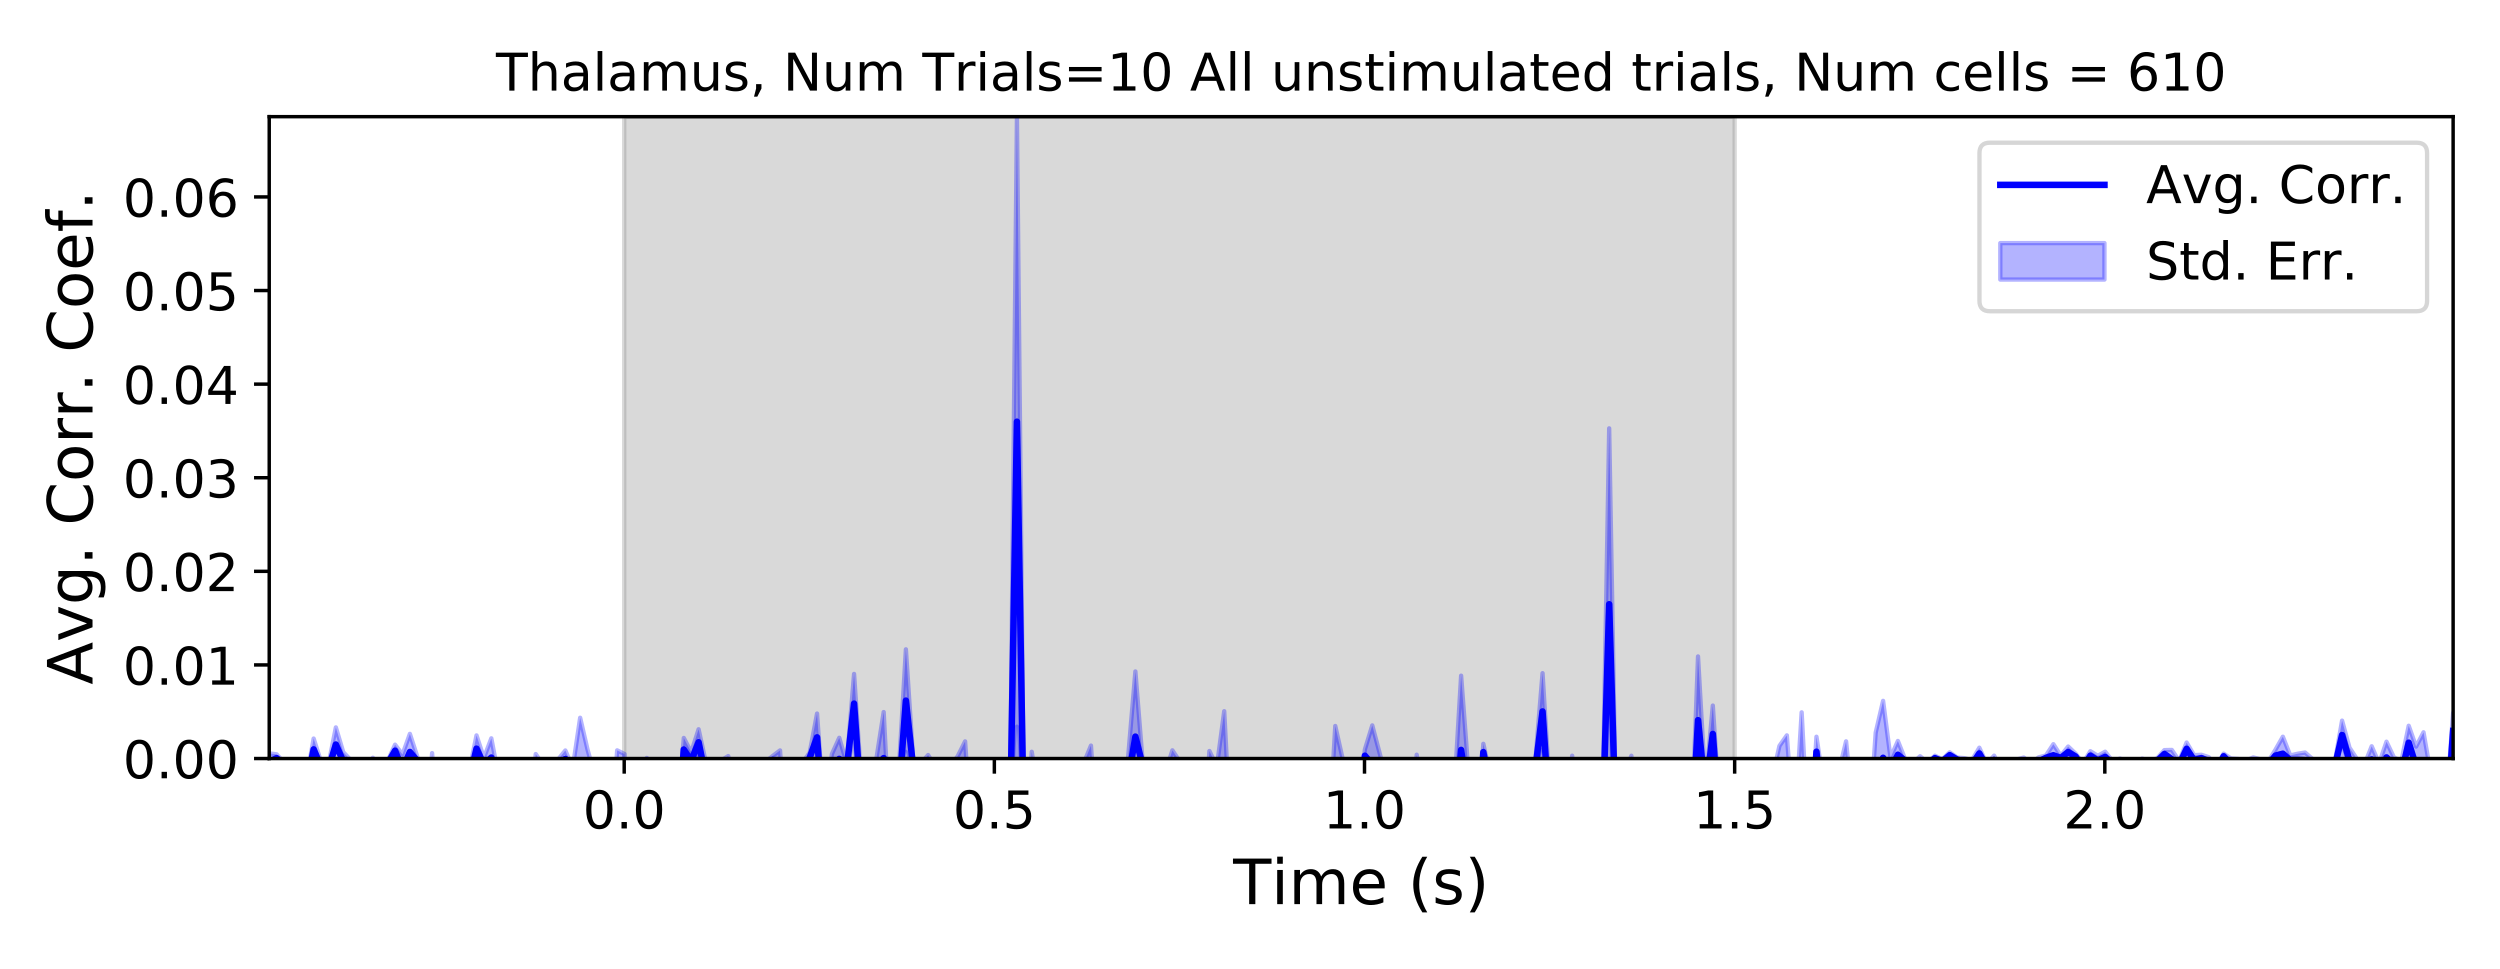 <?xml version="1.0" encoding="utf-8" standalone="no"?>
<!DOCTYPE svg PUBLIC "-//W3C//DTD SVG 1.1//EN"
  "http://www.w3.org/Graphics/SVG/1.1/DTD/svg11.dtd">
<!-- Created with matplotlib (https://matplotlib.org/) -->
<svg height="223.2pt" version="1.1" viewBox="0 0 576 223.2" width="576pt" xmlns="http://www.w3.org/2000/svg" xmlns:xlink="http://www.w3.org/1999/xlink">
 <defs>
  <style type="text/css">
*{stroke-linecap:butt;stroke-linejoin:round;}
  </style>
 </defs>
 <g id="figure_1">
  <g id="patch_1">
   <path d="M 0 223.2 
L 576 223.2 
L 576 0 
L 0 0 
z
" style="fill:#ffffff;"/>
  </g>
  <g id="axes_1">
   <g id="patch_2">
    <path d="M 62.03 174.76 
L 565.2 174.76 
L 565.2 26.88 
L 62.03 26.88 
z
" style="fill:#ffffff;"/>
   </g>
   <g id="PolyCollection_1">
    <defs>
     <path d="M 143.816 -2.942 
L 143.816 -196.32 
L 399.666 -196.32 
L 399.666 -2.942 
L 399.666 -2.942 
L 143.816 -2.942 
z
" id="mb1bc713c68" style="stroke:#808080;stroke-opacity:0.3;"/>
    </defs>
    <g clip-path="url(#pdcfa6957be)">
     <use style="fill:#808080;fill-opacity:0.3;stroke:#808080;stroke-opacity:0.3;" x="0" xlink:href="#mb1bc713c68" y="223.2"/>
    </g>
   </g>
   <g id="PolyCollection_2">
    <path clip-path="url(#pdcfa6957be)" d="M 62.03 173.59 
L 62.03 177.443 
L 63.736 175.56 
L 65.441 176.672 
L 67.147 177.434 
L 68.853 178.416 
L 70.558 182.654 
L 72.264 175.147 
L 73.97 177.835 
L 75.675 178.11 
L 77.381 175.485 
L 79.087 177.538 
L 80.792 178.19 
L 82.498 185.32 
L 84.204 195.695 
L 85.909 176.854 
L 87.615 182.015 
L 89.321 176.466 
L 91.026 174.344 
L 92.732 180.708 
L 94.438 177.431 
L 96.143 176.275 
L 97.849 196.542 
L 99.555 179.335 
L 101.26 196.542 
L 102.966 189.809 
L 104.672 184.284 
L 106.377 188.595 
L 108.083 181.529 
L 109.789 175.535 
L 111.494 177.783 
L 113.2 178.979 
L 114.905 185.995 
L 116.611 194.201 
L 118.317 196.542 
L 120.022 195.071 
L 121.728 201.635 
L 123.434 178.581 
L 125.139 182.226 
L 126.845 187.314 
L 128.551 178.396 
L 130.256 176.812 
L 131.962 189.013 
L 133.668 185.033 
L 135.373 185.207 
L 137.079 183.396 
L 138.785 183.671 
L 140.49 196.542 
L 142.196 183.557 
L 143.902 195.998 
L 143.902 173.74 
L 143.902 173.74 
L 142.196 172.881 
L 140.49 196.542 
L 138.785 177.962 
L 137.079 178.909 
L 135.373 172.722 
L 133.668 165.371 
L 131.962 176.854 
L 130.256 172.913 
L 128.551 175.024 
L 126.845 176.663 
L 125.139 176.264 
L 123.434 173.734 
L 121.728 190.06 
L 120.022 176.055 
L 118.317 196.542 
L 116.611 176.406 
L 114.905 179.01 
L 113.2 170.113 
L 111.494 174.625 
L 109.789 169.439 
L 108.083 177.786 
L 106.377 180.488 
L 104.672 180.324 
L 102.966 177.002 
L 101.26 196.542 
L 99.555 173.523 
L 97.849 196.542 
L 96.143 174.305 
L 94.438 169.085 
L 92.732 173.838 
L 91.026 171.576 
L 89.321 175.304 
L 87.615 178.813 
L 85.909 174.588 
L 84.204 180.461 
L 82.498 178.114 
L 80.792 175.093 
L 79.087 173.301 
L 77.381 167.594 
L 75.675 176.16 
L 73.97 175.51 
L 72.264 170.164 
L 70.558 179.685 
L 68.853 175.31 
L 67.147 175.725 
L 65.441 175.689 
L 63.736 173.793 
L 62.03 173.59 
z
" style="fill:#0000ff;fill-opacity:0.3;stroke:#0000ff;stroke-opacity:0.3;"/>
    <path clip-path="url(#pdcfa6957be)" d="M 147.313 195.196 
L 147.313 202.641 
L 149.019 178.585 
L 150.724 181.888 
L 152.43 190.909 
L 154.136 197.711 
L 155.841 197.699 
L 157.547 175.341 
L 159.253 177.279 
L 160.958 174.005 
L 162.664 183.056 
L 164.37 196.542 
L 166.075 178.742 
L 167.781 180.049 
L 169.487 187.026 
L 171.192 191.978 
L 172.898 196.974 
L 174.604 196.542 
L 176.309 184.045 
L 178.015 175.994 
L 179.721 177.929 
L 181.426 205.466 
L 183.132 183.863 
L 184.838 179.324 
L 186.543 175.745 
L 188.249 175.36 
L 189.955 196.175 
L 191.66 183.964 
L 193.366 179.715 
L 195.072 178.29 
L 196.777 168.95 
L 198.483 192.163 
L 200.189 196.542 
L 201.894 178.162 
L 203.6 185.279 
L 205.306 196.542 
L 207.011 189.672 
L 208.717 173.232 
L 210.423 178.769 
L 212.128 184.094 
L 213.834 176.827 
L 215.539 182.889 
L 217.245 181.542 
L 218.951 179.375 
L 220.656 176.819 
L 222.362 189.162 
L 224.068 196.542 
L 225.773 180.088 
L 227.479 188.906 
L 229.185 206.911 
L 230.89 196.542 
L 232.596 198.675 
L 234.302 167.433 
L 236.007 198.154 
L 237.713 196.075 
L 239.419 192.586 
L 241.124 196.542 
L 242.83 196.542 
L 244.536 196.542 
L 246.241 194.377 
L 247.947 189.155 
L 249.653 178.854 
L 251.358 183.579 
L 253.064 196.542 
L 254.77 193.206 
L 256.475 178.395 
L 258.181 196.542 
L 259.887 185.031 
L 261.592 184.724 
L 263.298 176.983 
L 265.004 178.795 
L 266.709 204.996 
L 268.415 197.046 
L 270.121 178.714 
L 271.826 177.737 
L 273.532 186.081 
L 275.238 196.706 
L 276.943 196.542 
L 278.649 178.649 
L 280.355 192.063 
L 282.06 190.137 
L 283.766 196.542 
L 285.472 186.748 
L 287.177 196.542 
L 288.883 191.747 
L 290.589 188.733 
L 292.294 185.14 
L 294 196.542 
L 295.706 196.542 
L 297.411 178.082 
L 299.117 196.337 
L 300.823 201.347 
L 302.528 196.542 
L 304.234 196.542 
L 305.94 196.542 
L 307.645 194.44 
L 309.351 177.254 
L 311.057 191.426 
L 312.762 196.637 
L 314.468 175.555 
L 316.173 185.273 
L 317.879 186.822 
L 319.585 185.211 
L 321.29 185.077 
L 322.996 192.066 
L 324.702 196.542 
L 326.407 185.193 
L 328.113 195.928 
L 329.819 191.054 
L 331.524 197.259 
L 333.23 198.605 
L 334.936 196.138 
L 336.641 189.887 
L 338.347 190.406 
L 340.053 196.542 
L 341.758 175.196 
L 343.464 184.847 
L 345.17 187.779 
L 346.875 220.258 
L 348.581 178.988 
L 350.287 196.542 
L 351.992 184.907 
L 353.698 179.234 
L 355.404 172.726 
L 357.109 195.562 
L 358.815 196.542 
L 360.521 196.542 
L 362.226 180.303 
L 363.932 196.542 
L 365.638 197.628 
L 367.343 196.542 
L 369.049 196.542 
L 370.755 179.753 
L 372.46 196.542 
L 374.166 187.868 
L 375.872 181.042 
L 377.577 196.542 
L 379.283 196.542 
L 380.989 197.207 
L 382.694 196.542 
L 384.4 198.61 
L 386.106 196.542 
L 386.106 196.542 
L 386.106 196.542 
L 384.4 196.636 
L 382.694 196.542 
L 380.989 185.145 
L 379.283 196.542 
L 377.577 196.542 
L 375.872 174.125 
L 374.166 178.591 
L 372.46 196.542 
L 370.755 98.689 
L 369.049 196.542 
L 367.343 196.542 
L 365.638 190.434 
L 363.932 196.542 
L 362.226 174.113 
L 360.521 196.542 
L 358.815 196.542 
L 357.109 182.888 
L 355.404 155.101 
L 353.698 175.775 
L 351.992 179.25 
L 350.287 196.542 
L 348.581 176.08 
L 346.875 193.833 
L 345.17 176.806 
L 343.464 179.136 
L 341.758 171.375 
L 340.053 196.542 
L 338.347 178.078 
L 336.641 155.674 
L 334.936 184.428 
L 333.23 196.636 
L 331.524 192.036 
L 329.819 184.059 
L 328.113 185.529 
L 326.407 173.886 
L 324.702 196.542 
L 322.996 180.879 
L 321.29 178.55 
L 319.585 179.993 
L 317.879 173.564 
L 316.173 167.13 
L 314.468 172.678 
L 312.762 188.25 
L 311.057 176.22 
L 309.351 174.855 
L 307.645 167.268 
L 305.94 196.542 
L 304.234 196.542 
L 302.528 196.542 
L 300.823 197.366 
L 299.117 189.583 
L 297.411 176.034 
L 295.706 196.542 
L 294 196.542 
L 292.294 180.349 
L 290.589 175.475 
L 288.883 175.568 
L 287.177 196.542 
L 285.472 180.523 
L 283.766 196.542 
L 282.06 163.861 
L 280.355 176.631 
L 278.649 173.033 
L 276.943 196.542 
L 275.238 189.168 
L 273.532 177.149 
L 271.826 175.466 
L 270.121 172.876 
L 268.415 178.24 
L 266.709 183.005 
L 265.004 176.257 
L 263.298 175.88 
L 261.592 154.704 
L 259.887 174.834 
L 258.181 196.542 
L 256.475 175.838 
L 254.77 178.699 
L 253.064 196.542 
L 251.358 171.782 
L 249.653 175.917 
L 247.947 175.794 
L 246.241 188.344 
L 244.536 196.542 
L 242.83 196.542 
L 241.124 196.542 
L 239.419 184.244 
L 237.713 173.207 
L 236.007 198.154 
L 234.302 26.88 
L 232.596 196.661 
L 230.89 196.542 
L 229.185 197.286 
L 227.479 175.237 
L 225.773 177.726 
L 224.068 196.542 
L 222.362 170.815 
L 220.656 174.233 
L 218.951 176.431 
L 217.245 175.037 
L 215.539 176.732 
L 213.834 173.956 
L 212.128 175.947 
L 210.423 175.358 
L 208.717 149.607 
L 207.011 178.893 
L 205.306 196.542 
L 203.6 164.059 
L 201.894 174.956 
L 200.189 196.542 
L 198.483 180.624 
L 196.777 155.272 
L 195.072 175.913 
L 193.366 169.987 
L 191.66 173.754 
L 189.955 188.482 
L 188.249 164.404 
L 186.543 173.43 
L 184.838 175.765 
L 183.132 176.338 
L 181.426 197.733 
L 179.721 172.897 
L 178.015 174.192 
L 176.309 175.55 
L 174.604 196.542 
L 172.898 181.269 
L 171.192 183.661 
L 169.487 180.622 
L 167.781 174.198 
L 166.075 175.27 
L 164.37 196.542 
L 162.664 175.805 
L 160.958 168.024 
L 159.253 173.309 
L 157.547 170.027 
L 155.841 190.061 
L 154.136 187.282 
L 152.43 179.258 
L 150.724 176.186 
L 149.019 174.632 
L 147.313 195.196 
z
" style="fill:#0000ff;fill-opacity:0.3;stroke:#0000ff;stroke-opacity:0.3;"/>
    <path clip-path="url(#pdcfa6957be)" d="M 389.517 196.828 
L 389.517 198.305 
L 391.223 180.6 
L 392.928 184.366 
L 394.634 175.651 
L 396.34 195.992 
L 398.045 196.542 
L 399.751 181.211 
L 401.457 196.542 
L 403.162 187.427 
L 404.868 196.542 
L 406.574 191.228 
L 408.279 186.39 
L 409.985 181.85 
L 411.691 196.464 
L 413.396 198.196 
L 415.102 195.049 
L 416.807 196.542 
L 418.513 176.641 
L 420.219 197.073 
L 421.924 196.542 
L 423.63 189.184 
L 425.336 192.289 
L 427.041 194.767 
L 428.747 196.542 
L 430.453 196.432 
L 432.158 195.616 
L 433.864 187.716 
L 435.57 179.718 
L 437.275 177.067 
L 438.981 175.63 
L 440.687 176.72 
L 442.392 176.339 
L 444.098 176.729 
L 445.804 175.23 
L 447.509 175.887 
L 449.215 174.636 
L 450.921 175.456 
L 452.626 176.279 
L 454.332 177.156 
L 456.038 174.913 
L 457.743 177.14 
L 459.449 176.109 
L 461.155 179.273 
L 462.86 176.354 
L 464.566 176.358 
L 466.272 176.134 
L 467.977 177.632 
L 469.683 176.478 
L 471.389 175.145 
L 473.094 176.559 
L 474.8 175.155 
L 476.506 174.536 
L 478.211 174.974 
L 479.917 177.983 
L 481.623 175.137 
L 483.328 176.299 
L 485.034 175.601 
L 486.74 176.539 
L 488.445 176.864 
L 490.151 176.053 
L 491.857 180.931 
L 493.562 176.457 
L 495.268 178.728 
L 496.974 175.873 
L 498.679 174.603 
L 500.385 177.056 
L 502.091 176.993 
L 503.796 173.987 
L 505.502 176.255 
L 507.208 175.433 
L 508.913 176.365 
L 510.619 178.276 
L 512.325 174.85 
L 514.03 177.487 
L 515.736 176.809 
L 517.441 176.707 
L 519.147 178.346 
L 520.853 177.033 
L 522.558 176.778 
L 524.264 175.451 
L 525.97 177.568 
L 527.675 176.245 
L 529.381 176.47 
L 531.087 176.927 
L 532.792 176.286 
L 534.498 180.094 
L 536.204 180.809 
L 537.909 177.785 
L 539.615 172.661 
L 541.321 178.291 
L 543.026 180.853 
L 544.732 177.901 
L 546.438 178.044 
L 548.143 184.861 
L 549.849 178.124 
L 551.555 177.735 
L 553.26 181.229 
L 554.966 175.004 
L 556.672 181.018 
L 558.377 185.655 
L 560.083 188.892 
L 560.083 178.405 
L 560.083 178.405 
L 558.377 168.725 
L 556.672 172.009 
L 554.966 167.216 
L 553.26 175.397 
L 551.555 174.497 
L 549.849 170.891 
L 548.143 175.887 
L 546.438 171.939 
L 544.732 176.257 
L 543.026 174.862 
L 541.321 172.254 
L 539.615 166.034 
L 537.909 175.738 
L 536.204 176.909 
L 534.498 175.988 
L 532.792 174.854 
L 531.087 173.384 
L 529.381 173.66 
L 527.675 174.059 
L 525.97 169.74 
L 524.264 172.742 
L 522.558 175.529 
L 520.853 174.961 
L 519.147 174.506 
L 517.441 175.262 
L 515.736 174.88 
L 514.03 174.762 
L 512.325 173.644 
L 510.619 176.695 
L 508.913 174.455 
L 507.208 173.903 
L 505.502 173.981 
L 503.796 171.076 
L 502.091 175.319 
L 500.385 172.782 
L 498.679 172.826 
L 496.974 174.745 
L 495.268 175.316 
L 493.562 174.782 
L 491.857 176.875 
L 490.151 175.402 
L 488.445 174.774 
L 486.74 175.373 
L 485.034 173.195 
L 483.328 174.129 
L 481.623 173.078 
L 479.917 175.782 
L 478.211 173.626 
L 476.506 172.005 
L 474.8 174.113 
L 473.094 171.463 
L 471.389 174.057 
L 469.683 174.497 
L 467.977 175.928 
L 466.272 174.534 
L 464.566 175.028 
L 462.86 175.209 
L 461.155 177.431 
L 459.449 174.101 
L 457.743 175.99 
L 456.038 172.273 
L 454.332 175.159 
L 452.626 174.685 
L 450.921 174.542 
L 449.215 173.333 
L 447.509 174.925 
L 445.804 174.117 
L 444.098 175.703 
L 442.392 174.242 
L 440.687 175.804 
L 438.981 175.014 
L 437.275 170.719 
L 435.57 174.574 
L 433.864 161.476 
L 432.158 168.807 
L 430.453 193.688 
L 428.747 196.542 
L 427.041 187.636 
L 425.336 170.806 
L 423.63 177.875 
L 421.924 196.542 
L 420.219 181.05 
L 418.513 169.747 
L 416.807 196.542 
L 415.102 164.125 
L 413.396 192.123 
L 411.691 169.43 
L 409.985 171.85 
L 408.279 179.351 
L 406.574 184.398 
L 404.868 196.542 
L 403.162 179.471 
L 401.457 196.542 
L 399.751 176.243 
L 398.045 196.542 
L 396.34 188.462 
L 394.634 162.565 
L 392.928 181.17 
L 391.223 151.245 
L 389.517 196.828 
z
" style="fill:#0000ff;fill-opacity:0.3;stroke:#0000ff;stroke-opacity:0.3;"/>
    <path clip-path="url(#pdcfa6957be)" d="M 563.494 187.181 
L 563.494 197.583 
L 565.2 172.581 
L 565.2 164.262 
L 565.2 164.262 
L 563.494 187.181 
z
" style="fill:#0000ff;fill-opacity:0.3;stroke:#0000ff;stroke-opacity:0.3;"/>
   </g>
   <g id="matplotlib.axis_1">
    <g id="xtick_1">
     <g id="line2d_1">
      <defs>
       <path d="M 0 0 
L 0 3.5 
" id="me7e002a9dc" style="stroke:#000000;stroke-width:0.8;"/>
      </defs>
      <g>
       <use style="stroke:#000000;stroke-width:0.8;" x="143.816" xlink:href="#me7e002a9dc" y="174.76"/>
      </g>
     </g>
     <g id="text_1">
      <!-- 0.0 -->
      <defs>
       <path d="M 31.781 66.406 
Q 24.172 66.406 20.328 58.906 
Q 16.5 51.422 16.5 36.375 
Q 16.5 21.391 20.328 13.891 
Q 24.172 6.391 31.781 6.391 
Q 39.453 6.391 43.281 13.891 
Q 47.125 21.391 47.125 36.375 
Q 47.125 51.422 43.281 58.906 
Q 39.453 66.406 31.781 66.406 
z
M 31.781 74.219 
Q 44.047 74.219 50.516 64.516 
Q 56.984 54.828 56.984 36.375 
Q 56.984 17.969 50.516 8.266 
Q 44.047 -1.422 31.781 -1.422 
Q 19.531 -1.422 13.062 8.266 
Q 6.594 17.969 6.594 36.375 
Q 6.594 54.828 13.062 64.516 
Q 19.531 74.219 31.781 74.219 
z
" id="DejaVuSans-48"/>
       <path d="M 10.688 12.406 
L 21 12.406 
L 21 0 
L 10.688 0 
z
" id="DejaVuSans-46"/>
      </defs>
      <g transform="translate(134.275 190.878)scale(0.12 -0.12)">
       <use xlink:href="#DejaVuSans-48"/>
       <use x="63.623" xlink:href="#DejaVuSans-46"/>
       <use x="95.41" xlink:href="#DejaVuSans-48"/>
      </g>
     </g>
    </g>
    <g id="xtick_2">
     <g id="line2d_2">
      <g>
       <use style="stroke:#000000;stroke-width:0.8;" x="229.099" xlink:href="#me7e002a9dc" y="174.76"/>
      </g>
     </g>
     <g id="text_2">
      <!-- 0.5 -->
      <defs>
       <path d="M 10.797 72.906 
L 49.516 72.906 
L 49.516 64.594 
L 19.828 64.594 
L 19.828 46.734 
Q 21.969 47.469 24.109 47.828 
Q 26.266 48.188 28.422 48.188 
Q 40.625 48.188 47.75 41.5 
Q 54.891 34.812 54.891 23.391 
Q 54.891 11.625 47.562 5.094 
Q 40.234 -1.422 26.906 -1.422 
Q 22.312 -1.422 17.547 -0.641 
Q 12.797 0.141 7.719 1.703 
L 7.719 11.625 
Q 12.109 9.234 16.797 8.062 
Q 21.484 6.891 26.703 6.891 
Q 35.156 6.891 40.078 11.328 
Q 45.016 15.766 45.016 23.391 
Q 45.016 31 40.078 35.438 
Q 35.156 39.891 26.703 39.891 
Q 22.75 39.891 18.812 39.016 
Q 14.891 38.141 10.797 36.281 
z
" id="DejaVuSans-53"/>
      </defs>
      <g transform="translate(219.558 190.878)scale(0.12 -0.12)">
       <use xlink:href="#DejaVuSans-48"/>
       <use x="63.623" xlink:href="#DejaVuSans-46"/>
       <use x="95.41" xlink:href="#DejaVuSans-53"/>
      </g>
     </g>
    </g>
    <g id="xtick_3">
     <g id="line2d_3">
      <g>
       <use style="stroke:#000000;stroke-width:0.8;" x="314.383" xlink:href="#me7e002a9dc" y="174.76"/>
      </g>
     </g>
     <g id="text_3">
      <!-- 1.0 -->
      <defs>
       <path d="M 12.406 8.297 
L 28.516 8.297 
L 28.516 63.922 
L 10.984 60.406 
L 10.984 69.391 
L 28.422 72.906 
L 38.281 72.906 
L 38.281 8.297 
L 54.391 8.297 
L 54.391 0 
L 12.406 0 
z
" id="DejaVuSans-49"/>
      </defs>
      <g transform="translate(304.841 190.878)scale(0.12 -0.12)">
       <use xlink:href="#DejaVuSans-49"/>
       <use x="63.623" xlink:href="#DejaVuSans-46"/>
       <use x="95.41" xlink:href="#DejaVuSans-48"/>
      </g>
     </g>
    </g>
    <g id="xtick_4">
     <g id="line2d_4">
      <g>
       <use style="stroke:#000000;stroke-width:0.8;" x="399.666" xlink:href="#me7e002a9dc" y="174.76"/>
      </g>
     </g>
     <g id="text_4">
      <!-- 1.5 -->
      <g transform="translate(390.124 190.878)scale(0.12 -0.12)">
       <use xlink:href="#DejaVuSans-49"/>
       <use x="63.623" xlink:href="#DejaVuSans-46"/>
       <use x="95.41" xlink:href="#DejaVuSans-53"/>
      </g>
     </g>
    </g>
    <g id="xtick_5">
     <g id="line2d_5">
      <g>
       <use style="stroke:#000000;stroke-width:0.8;" x="484.949" xlink:href="#me7e002a9dc" y="174.76"/>
      </g>
     </g>
     <g id="text_5">
      <!-- 2.0 -->
      <defs>
       <path d="M 19.188 8.297 
L 53.609 8.297 
L 53.609 0 
L 7.328 0 
L 7.328 8.297 
Q 12.938 14.109 22.625 23.891 
Q 32.328 33.688 34.812 36.531 
Q 39.547 41.844 41.422 45.531 
Q 43.312 49.219 43.312 52.781 
Q 43.312 58.594 39.234 62.25 
Q 35.156 65.922 28.609 65.922 
Q 23.969 65.922 18.812 64.312 
Q 13.672 62.703 7.812 59.422 
L 7.812 69.391 
Q 13.766 71.781 18.938 73 
Q 24.125 74.219 28.422 74.219 
Q 39.75 74.219 46.484 68.547 
Q 53.219 62.891 53.219 53.422 
Q 53.219 48.922 51.531 44.891 
Q 49.859 40.875 45.406 35.406 
Q 44.188 33.984 37.641 27.219 
Q 31.109 20.453 19.188 8.297 
z
" id="DejaVuSans-50"/>
      </defs>
      <g transform="translate(475.407 190.878)scale(0.12 -0.12)">
       <use xlink:href="#DejaVuSans-50"/>
       <use x="63.623" xlink:href="#DejaVuSans-46"/>
       <use x="95.41" xlink:href="#DejaVuSans-48"/>
      </g>
     </g>
    </g>
    <g id="text_6">
     <!-- Time (s) -->
     <defs>
      <path d="M -0.297 72.906 
L 61.375 72.906 
L 61.375 64.594 
L 35.5 64.594 
L 35.5 0 
L 25.594 0 
L 25.594 64.594 
L -0.297 64.594 
z
" id="DejaVuSans-84"/>
      <path d="M 9.422 54.688 
L 18.406 54.688 
L 18.406 0 
L 9.422 0 
z
M 9.422 75.984 
L 18.406 75.984 
L 18.406 64.594 
L 9.422 64.594 
z
" id="DejaVuSans-105"/>
      <path d="M 52 44.188 
Q 55.375 50.25 60.062 53.125 
Q 64.75 56 71.094 56 
Q 79.641 56 84.281 50.016 
Q 88.922 44.047 88.922 33.016 
L 88.922 0 
L 79.891 0 
L 79.891 32.719 
Q 79.891 40.578 77.094 44.375 
Q 74.312 48.188 68.609 48.188 
Q 61.625 48.188 57.562 43.547 
Q 53.516 38.922 53.516 30.906 
L 53.516 0 
L 44.484 0 
L 44.484 32.719 
Q 44.484 40.625 41.703 44.406 
Q 38.922 48.188 33.109 48.188 
Q 26.219 48.188 22.156 43.531 
Q 18.109 38.875 18.109 30.906 
L 18.109 0 
L 9.078 0 
L 9.078 54.688 
L 18.109 54.688 
L 18.109 46.188 
Q 21.188 51.219 25.484 53.609 
Q 29.781 56 35.688 56 
Q 41.656 56 45.828 52.969 
Q 50 49.953 52 44.188 
z
" id="DejaVuSans-109"/>
      <path d="M 56.203 29.594 
L 56.203 25.203 
L 14.891 25.203 
Q 15.484 15.922 20.484 11.062 
Q 25.484 6.203 34.422 6.203 
Q 39.594 6.203 44.453 7.469 
Q 49.312 8.734 54.109 11.281 
L 54.109 2.781 
Q 49.266 0.734 44.188 -0.344 
Q 39.109 -1.422 33.891 -1.422 
Q 20.797 -1.422 13.156 6.188 
Q 5.516 13.812 5.516 26.812 
Q 5.516 40.234 12.766 48.109 
Q 20.016 56 32.328 56 
Q 43.359 56 49.781 48.891 
Q 56.203 41.797 56.203 29.594 
z
M 47.219 32.234 
Q 47.125 39.594 43.094 43.984 
Q 39.062 48.391 32.422 48.391 
Q 24.906 48.391 20.391 44.141 
Q 15.875 39.891 15.188 32.172 
z
" id="DejaVuSans-101"/>
      <path id="DejaVuSans-32"/>
      <path d="M 31 75.875 
Q 24.469 64.656 21.281 53.656 
Q 18.109 42.672 18.109 31.391 
Q 18.109 20.125 21.312 9.062 
Q 24.516 -2 31 -13.188 
L 23.188 -13.188 
Q 15.875 -1.703 12.234 9.375 
Q 8.594 20.453 8.594 31.391 
Q 8.594 42.281 12.203 53.312 
Q 15.828 64.359 23.188 75.875 
z
" id="DejaVuSans-40"/>
      <path d="M 44.281 53.078 
L 44.281 44.578 
Q 40.484 46.531 36.375 47.5 
Q 32.281 48.484 27.875 48.484 
Q 21.188 48.484 17.844 46.438 
Q 14.5 44.391 14.5 40.281 
Q 14.5 37.156 16.891 35.375 
Q 19.281 33.594 26.516 31.984 
L 29.594 31.297 
Q 39.156 29.25 43.188 25.516 
Q 47.219 21.781 47.219 15.094 
Q 47.219 7.469 41.188 3.016 
Q 35.156 -1.422 24.609 -1.422 
Q 20.219 -1.422 15.453 -0.562 
Q 10.688 0.297 5.422 2 
L 5.422 11.281 
Q 10.406 8.688 15.234 7.391 
Q 20.062 6.109 24.812 6.109 
Q 31.156 6.109 34.562 8.281 
Q 37.984 10.453 37.984 14.406 
Q 37.984 18.062 35.516 20.016 
Q 33.062 21.969 24.703 23.781 
L 21.578 24.516 
Q 13.234 26.266 9.516 29.906 
Q 5.812 33.547 5.812 39.891 
Q 5.812 47.609 11.281 51.797 
Q 16.75 56 26.812 56 
Q 31.781 56 36.172 55.266 
Q 40.578 54.547 44.281 53.078 
z
" id="DejaVuSans-115"/>
      <path d="M 8.016 75.875 
L 15.828 75.875 
Q 23.141 64.359 26.781 53.312 
Q 30.422 42.281 30.422 31.391 
Q 30.422 20.453 26.781 9.375 
Q 23.141 -1.703 15.828 -13.188 
L 8.016 -13.188 
Q 14.5 -2 17.703 9.062 
Q 20.906 20.125 20.906 31.391 
Q 20.906 42.672 17.703 53.656 
Q 14.5 64.656 8.016 75.875 
z
" id="DejaVuSans-41"/>
     </defs>
     <g transform="translate(284.12 208.315)scale(0.144 -0.144)">
      <use xlink:href="#DejaVuSans-84"/>
      <use x="61.037" xlink:href="#DejaVuSans-105"/>
      <use x="88.82" xlink:href="#DejaVuSans-109"/>
      <use x="186.232" xlink:href="#DejaVuSans-101"/>
      <use x="247.756" xlink:href="#DejaVuSans-32"/>
      <use x="279.543" xlink:href="#DejaVuSans-40"/>
      <use x="318.557" xlink:href="#DejaVuSans-115"/>
      <use x="370.656" xlink:href="#DejaVuSans-41"/>
     </g>
    </g>
   </g>
   <g id="matplotlib.axis_2">
    <g id="ytick_1">
     <g id="line2d_6">
      <defs>
       <path d="M 0 0 
L -3.5 0 
" id="me04ff6152a" style="stroke:#000000;stroke-width:0.8;"/>
      </defs>
      <g>
       <use style="stroke:#000000;stroke-width:0.8;" x="62.03" xlink:href="#me04ff6152a" y="174.76"/>
      </g>
     </g>
     <g id="text_7">
      <!-- 0.00 -->
      <g transform="translate(28.311 179.319)scale(0.12 -0.12)">
       <use xlink:href="#DejaVuSans-48"/>
       <use x="63.623" xlink:href="#DejaVuSans-46"/>
       <use x="95.41" xlink:href="#DejaVuSans-48"/>
       <use x="159.033" xlink:href="#DejaVuSans-48"/>
      </g>
     </g>
    </g>
    <g id="ytick_2">
     <g id="line2d_7">
      <g>
       <use style="stroke:#000000;stroke-width:0.8;" x="62.03" xlink:href="#me04ff6152a" y="153.196"/>
      </g>
     </g>
     <g id="text_8">
      <!-- 0.01 -->
      <g transform="translate(28.311 157.755)scale(0.12 -0.12)">
       <use xlink:href="#DejaVuSans-48"/>
       <use x="63.623" xlink:href="#DejaVuSans-46"/>
       <use x="95.41" xlink:href="#DejaVuSans-48"/>
       <use x="159.033" xlink:href="#DejaVuSans-49"/>
      </g>
     </g>
    </g>
    <g id="ytick_3">
     <g id="line2d_8">
      <g>
       <use style="stroke:#000000;stroke-width:0.8;" x="62.03" xlink:href="#me04ff6152a" y="131.632"/>
      </g>
     </g>
     <g id="text_9">
      <!-- 0.02 -->
      <g transform="translate(28.311 136.191)scale(0.12 -0.12)">
       <use xlink:href="#DejaVuSans-48"/>
       <use x="63.623" xlink:href="#DejaVuSans-46"/>
       <use x="95.41" xlink:href="#DejaVuSans-48"/>
       <use x="159.033" xlink:href="#DejaVuSans-50"/>
      </g>
     </g>
    </g>
    <g id="ytick_4">
     <g id="line2d_9">
      <g>
       <use style="stroke:#000000;stroke-width:0.8;" x="62.03" xlink:href="#me04ff6152a" y="110.068"/>
      </g>
     </g>
     <g id="text_10">
      <!-- 0.03 -->
      <defs>
       <path d="M 40.578 39.312 
Q 47.656 37.797 51.625 33 
Q 55.609 28.219 55.609 21.188 
Q 55.609 10.406 48.188 4.484 
Q 40.766 -1.422 27.094 -1.422 
Q 22.516 -1.422 17.656 -0.516 
Q 12.797 0.391 7.625 2.203 
L 7.625 11.719 
Q 11.719 9.328 16.594 8.109 
Q 21.484 6.891 26.812 6.891 
Q 36.078 6.891 40.938 10.547 
Q 45.797 14.203 45.797 21.188 
Q 45.797 27.641 41.281 31.266 
Q 36.766 34.906 28.719 34.906 
L 20.219 34.906 
L 20.219 43.016 
L 29.109 43.016 
Q 36.375 43.016 40.234 45.922 
Q 44.094 48.828 44.094 54.297 
Q 44.094 59.906 40.109 62.906 
Q 36.141 65.922 28.719 65.922 
Q 24.656 65.922 20.016 65.031 
Q 15.375 64.156 9.812 62.312 
L 9.812 71.094 
Q 15.438 72.656 20.344 73.438 
Q 25.25 74.219 29.594 74.219 
Q 40.828 74.219 47.359 69.109 
Q 53.906 64.016 53.906 55.328 
Q 53.906 49.266 50.438 45.094 
Q 46.969 40.922 40.578 39.312 
z
" id="DejaVuSans-51"/>
      </defs>
      <g transform="translate(28.311 114.627)scale(0.12 -0.12)">
       <use xlink:href="#DejaVuSans-48"/>
       <use x="63.623" xlink:href="#DejaVuSans-46"/>
       <use x="95.41" xlink:href="#DejaVuSans-48"/>
       <use x="159.033" xlink:href="#DejaVuSans-51"/>
      </g>
     </g>
    </g>
    <g id="ytick_5">
     <g id="line2d_10">
      <g>
       <use style="stroke:#000000;stroke-width:0.8;" x="62.03" xlink:href="#me04ff6152a" y="88.503"/>
      </g>
     </g>
     <g id="text_11">
      <!-- 0.04 -->
      <defs>
       <path d="M 37.797 64.312 
L 12.891 25.391 
L 37.797 25.391 
z
M 35.203 72.906 
L 47.609 72.906 
L 47.609 25.391 
L 58.016 25.391 
L 58.016 17.188 
L 47.609 17.188 
L 47.609 0 
L 37.797 0 
L 37.797 17.188 
L 4.891 17.188 
L 4.891 26.703 
z
" id="DejaVuSans-52"/>
      </defs>
      <g transform="translate(28.311 93.062)scale(0.12 -0.12)">
       <use xlink:href="#DejaVuSans-48"/>
       <use x="63.623" xlink:href="#DejaVuSans-46"/>
       <use x="95.41" xlink:href="#DejaVuSans-48"/>
       <use x="159.033" xlink:href="#DejaVuSans-52"/>
      </g>
     </g>
    </g>
    <g id="ytick_6">
     <g id="line2d_11">
      <g>
       <use style="stroke:#000000;stroke-width:0.8;" x="62.03" xlink:href="#me04ff6152a" y="66.939"/>
      </g>
     </g>
     <g id="text_12">
      <!-- 0.05 -->
      <g transform="translate(28.311 71.498)scale(0.12 -0.12)">
       <use xlink:href="#DejaVuSans-48"/>
       <use x="63.623" xlink:href="#DejaVuSans-46"/>
       <use x="95.41" xlink:href="#DejaVuSans-48"/>
       <use x="159.033" xlink:href="#DejaVuSans-53"/>
      </g>
     </g>
    </g>
    <g id="ytick_7">
     <g id="line2d_12">
      <g>
       <use style="stroke:#000000;stroke-width:0.8;" x="62.03" xlink:href="#me04ff6152a" y="45.375"/>
      </g>
     </g>
     <g id="text_13">
      <!-- 0.06 -->
      <defs>
       <path d="M 33.016 40.375 
Q 26.375 40.375 22.484 35.828 
Q 18.609 31.297 18.609 23.391 
Q 18.609 15.531 22.484 10.953 
Q 26.375 6.391 33.016 6.391 
Q 39.656 6.391 43.531 10.953 
Q 47.406 15.531 47.406 23.391 
Q 47.406 31.297 43.531 35.828 
Q 39.656 40.375 33.016 40.375 
z
M 52.594 71.297 
L 52.594 62.312 
Q 48.875 64.062 45.094 64.984 
Q 41.312 65.922 37.594 65.922 
Q 27.828 65.922 22.672 59.328 
Q 17.531 52.734 16.797 39.406 
Q 19.672 43.656 24.016 45.922 
Q 28.375 48.188 33.594 48.188 
Q 44.578 48.188 50.953 41.516 
Q 57.328 34.859 57.328 23.391 
Q 57.328 12.156 50.688 5.359 
Q 44.047 -1.422 33.016 -1.422 
Q 20.359 -1.422 13.672 8.266 
Q 6.984 17.969 6.984 36.375 
Q 6.984 53.656 15.188 63.938 
Q 23.391 74.219 37.203 74.219 
Q 40.922 74.219 44.703 73.484 
Q 48.484 72.75 52.594 71.297 
z
" id="DejaVuSans-54"/>
      </defs>
      <g transform="translate(28.311 49.934)scale(0.12 -0.12)">
       <use xlink:href="#DejaVuSans-48"/>
       <use x="63.623" xlink:href="#DejaVuSans-46"/>
       <use x="95.41" xlink:href="#DejaVuSans-48"/>
       <use x="159.033" xlink:href="#DejaVuSans-54"/>
      </g>
     </g>
    </g>
    <g id="text_14">
     <!-- Avg. Corr. Coef. -->
     <defs>
      <path d="M 34.188 63.188 
L 20.797 26.906 
L 47.609 26.906 
z
M 28.609 72.906 
L 39.797 72.906 
L 67.578 0 
L 57.328 0 
L 50.688 18.703 
L 17.828 18.703 
L 11.188 0 
L 0.781 0 
z
" id="DejaVuSans-65"/>
      <path d="M 2.984 54.688 
L 12.5 54.688 
L 29.594 8.797 
L 46.688 54.688 
L 56.203 54.688 
L 35.688 0 
L 23.484 0 
z
" id="DejaVuSans-118"/>
      <path d="M 45.406 27.984 
Q 45.406 37.75 41.375 43.109 
Q 37.359 48.484 30.078 48.484 
Q 22.859 48.484 18.828 43.109 
Q 14.797 37.75 14.797 27.984 
Q 14.797 18.266 18.828 12.891 
Q 22.859 7.516 30.078 7.516 
Q 37.359 7.516 41.375 12.891 
Q 45.406 18.266 45.406 27.984 
z
M 54.391 6.781 
Q 54.391 -7.172 48.188 -13.984 
Q 42 -20.797 29.203 -20.797 
Q 24.469 -20.797 20.266 -20.094 
Q 16.062 -19.391 12.109 -17.922 
L 12.109 -9.188 
Q 16.062 -11.328 19.922 -12.344 
Q 23.781 -13.375 27.781 -13.375 
Q 36.625 -13.375 41.016 -8.766 
Q 45.406 -4.156 45.406 5.172 
L 45.406 9.625 
Q 42.625 4.781 38.281 2.391 
Q 33.938 0 27.875 0 
Q 17.828 0 11.672 7.656 
Q 5.516 15.328 5.516 27.984 
Q 5.516 40.672 11.672 48.328 
Q 17.828 56 27.875 56 
Q 33.938 56 38.281 53.609 
Q 42.625 51.219 45.406 46.391 
L 45.406 54.688 
L 54.391 54.688 
z
" id="DejaVuSans-103"/>
      <path d="M 64.406 67.281 
L 64.406 56.891 
Q 59.422 61.531 53.781 63.812 
Q 48.141 66.109 41.797 66.109 
Q 29.297 66.109 22.656 58.469 
Q 16.016 50.828 16.016 36.375 
Q 16.016 21.969 22.656 14.328 
Q 29.297 6.688 41.797 6.688 
Q 48.141 6.688 53.781 8.984 
Q 59.422 11.281 64.406 15.922 
L 64.406 5.609 
Q 59.234 2.094 53.438 0.328 
Q 47.656 -1.422 41.219 -1.422 
Q 24.656 -1.422 15.125 8.703 
Q 5.609 18.844 5.609 36.375 
Q 5.609 53.953 15.125 64.078 
Q 24.656 74.219 41.219 74.219 
Q 47.75 74.219 53.531 72.484 
Q 59.328 70.75 64.406 67.281 
z
" id="DejaVuSans-67"/>
      <path d="M 30.609 48.391 
Q 23.391 48.391 19.188 42.75 
Q 14.984 37.109 14.984 27.297 
Q 14.984 17.484 19.156 11.844 
Q 23.344 6.203 30.609 6.203 
Q 37.797 6.203 41.984 11.859 
Q 46.188 17.531 46.188 27.297 
Q 46.188 37.016 41.984 42.703 
Q 37.797 48.391 30.609 48.391 
z
M 30.609 56 
Q 42.328 56 49.016 48.375 
Q 55.719 40.766 55.719 27.297 
Q 55.719 13.875 49.016 6.219 
Q 42.328 -1.422 30.609 -1.422 
Q 18.844 -1.422 12.172 6.219 
Q 5.516 13.875 5.516 27.297 
Q 5.516 40.766 12.172 48.375 
Q 18.844 56 30.609 56 
z
" id="DejaVuSans-111"/>
      <path d="M 41.109 46.297 
Q 39.594 47.172 37.812 47.578 
Q 36.031 48 33.891 48 
Q 26.266 48 22.188 43.047 
Q 18.109 38.094 18.109 28.812 
L 18.109 0 
L 9.078 0 
L 9.078 54.688 
L 18.109 54.688 
L 18.109 46.188 
Q 20.953 51.172 25.484 53.578 
Q 30.031 56 36.531 56 
Q 37.453 56 38.578 55.875 
Q 39.703 55.766 41.062 55.516 
z
" id="DejaVuSans-114"/>
      <path d="M 37.109 75.984 
L 37.109 68.5 
L 28.516 68.5 
Q 23.688 68.5 21.797 66.547 
Q 19.922 64.594 19.922 59.516 
L 19.922 54.688 
L 34.719 54.688 
L 34.719 47.703 
L 19.922 47.703 
L 19.922 0 
L 10.891 0 
L 10.891 47.703 
L 2.297 47.703 
L 2.297 54.688 
L 10.891 54.688 
L 10.891 58.5 
Q 10.891 67.625 15.141 71.797 
Q 19.391 75.984 28.609 75.984 
z
" id="DejaVuSans-102"/>
     </defs>
     <g transform="translate(21.317 157.745)rotate(-90)scale(0.144 -0.144)">
      <use xlink:href="#DejaVuSans-65"/>
      <use x="68.33" xlink:href="#DejaVuSans-118"/>
      <use x="127.51" xlink:href="#DejaVuSans-103"/>
      <use x="190.986" xlink:href="#DejaVuSans-46"/>
      <use x="222.773" xlink:href="#DejaVuSans-32"/>
      <use x="254.561" xlink:href="#DejaVuSans-67"/>
      <use x="324.385" xlink:href="#DejaVuSans-111"/>
      <use x="385.566" xlink:href="#DejaVuSans-114"/>
      <use x="426.664" xlink:href="#DejaVuSans-114"/>
      <use x="467.637" xlink:href="#DejaVuSans-46"/>
      <use x="499.424" xlink:href="#DejaVuSans-32"/>
      <use x="531.211" xlink:href="#DejaVuSans-67"/>
      <use x="601.035" xlink:href="#DejaVuSans-111"/>
      <use x="662.217" xlink:href="#DejaVuSans-101"/>
      <use x="723.74" xlink:href="#DejaVuSans-102"/>
      <use x="758.836" xlink:href="#DejaVuSans-46"/>
     </g>
    </g>
   </g>
   <g id="line2d_13">
    <path clip-path="url(#pdcfa6957be)" d="M 62.03 175.516 
L 63.736 174.676 
L 65.441 176.181 
L 67.147 176.58 
L 68.853 176.863 
L 70.558 181.169 
L 72.264 172.656 
L 73.97 176.672 
L 75.675 177.135 
L 77.381 171.539 
L 79.087 175.419 
L 80.792 176.641 
L 82.498 181.717 
L 84.204 188.078 
L 85.909 175.721 
L 87.615 180.414 
L 89.321 175.885 
L 91.026 172.96 
L 92.732 177.273 
L 94.438 173.258 
L 96.143 175.29 
L 97.849 196.542 
L 99.555 176.429 
L 101.26 196.542 
L 102.966 183.406 
L 104.672 182.304 
L 106.377 184.542 
L 108.083 179.658 
L 109.789 172.487 
L 111.494 176.204 
L 113.2 174.546 
L 114.905 182.503 
L 116.611 185.303 
L 118.317 196.542 
L 120.022 185.563 
L 121.728 195.847 
L 123.434 176.158 
L 125.139 179.245 
L 126.845 181.988 
L 128.551 176.71 
L 130.256 174.863 
L 131.962 182.933 
L 133.668 175.202 
L 135.373 178.965 
L 137.079 181.153 
L 138.785 180.816 
L 140.49 196.542 
L 142.196 178.219 
L 143.902 184.869 
M 147.313 198.919 
L 149.019 176.608 
L 150.724 179.037 
L 152.43 185.083 
L 154.136 192.496 
L 155.841 193.88 
L 157.547 172.684 
L 159.253 175.294 
L 160.958 171.015 
L 162.664 179.431 
L 164.37 196.542 
L 166.075 177.006 
L 167.781 177.123 
L 169.487 183.824 
L 171.192 187.819 
L 172.898 189.122 
L 174.604 196.542 
L 176.309 179.797 
L 178.015 175.093 
L 179.721 175.413 
L 181.426 201.599 
L 183.132 180.1 
L 184.838 177.545 
L 186.543 174.588 
L 188.249 169.882 
L 189.955 192.329 
L 191.66 178.859 
L 193.366 174.851 
L 195.072 177.101 
L 196.777 162.111 
L 198.483 186.394 
L 200.189 196.542 
L 201.894 176.559 
L 203.6 174.669 
L 205.306 196.542 
L 207.011 184.282 
L 208.717 161.42 
L 210.423 177.064 
L 212.128 180.021 
L 213.834 175.391 
L 215.539 179.81 
L 217.245 178.29 
L 218.951 177.903 
L 220.656 175.526 
L 222.362 179.988 
L 224.068 196.542 
L 225.773 178.907 
L 227.479 182.071 
L 229.185 202.099 
L 230.89 196.542 
L 232.596 197.668 
L 234.302 97.156 
L 236.007 198.154 
L 237.713 184.641 
L 239.419 188.415 
L 241.124 196.542 
L 244.536 196.542 
L 246.241 191.36 
L 247.947 182.475 
L 249.653 177.385 
L 251.358 177.68 
L 253.064 196.542 
L 254.77 185.953 
L 256.475 177.117 
L 258.181 196.542 
L 259.887 179.932 
L 261.592 169.714 
L 263.298 176.432 
L 265.004 177.526 
L 266.709 194.001 
L 268.415 187.643 
L 270.121 175.795 
L 271.826 176.602 
L 273.532 181.615 
L 275.238 192.937 
L 276.943 196.542 
L 278.649 175.841 
L 280.355 184.347 
L 282.06 176.999 
L 283.766 196.542 
L 285.472 183.635 
L 287.177 196.542 
L 288.883 183.657 
L 290.589 182.104 
L 292.294 182.745 
L 294 196.542 
L 295.706 196.542 
L 297.411 177.058 
L 299.117 192.96 
L 300.823 199.357 
L 302.528 196.542 
L 305.94 196.542 
L 307.645 180.854 
L 309.351 176.054 
L 311.057 183.823 
L 312.762 192.444 
L 314.468 174.117 
L 316.173 176.201 
L 317.879 180.193 
L 319.585 182.602 
L 321.29 181.814 
L 322.996 186.472 
L 324.702 196.542 
L 326.407 179.539 
L 328.113 190.728 
L 329.819 187.557 
L 331.524 194.647 
L 333.23 197.62 
L 334.936 190.283 
L 336.641 172.781 
L 338.347 184.242 
L 340.053 196.542 
L 341.758 173.286 
L 343.464 181.991 
L 345.17 182.292 
L 346.875 207.046 
L 348.581 177.534 
L 350.287 196.542 
L 351.992 182.078 
L 353.698 177.505 
L 355.404 163.913 
L 357.109 189.225 
L 358.815 196.542 
L 360.521 196.542 
L 362.226 177.208 
L 363.932 196.542 
L 365.638 194.031 
L 367.343 196.542 
L 369.049 196.542 
L 370.755 139.221 
L 372.46 196.542 
L 374.166 183.23 
L 375.872 177.584 
L 377.577 196.542 
L 379.283 196.542 
L 380.989 191.176 
L 382.694 196.542 
L 384.4 197.623 
L 386.106 196.542 
M 389.517 197.567 
L 391.223 165.922 
L 392.928 182.768 
L 394.634 169.108 
L 396.34 192.227 
L 398.045 196.542 
L 399.751 178.727 
L 401.457 196.542 
L 403.162 183.449 
L 404.868 196.542 
L 406.574 187.813 
L 408.279 182.871 
L 409.985 176.85 
L 411.691 182.947 
L 413.396 195.159 
L 415.102 179.587 
L 416.807 196.542 
L 418.513 173.194 
L 420.219 189.062 
L 421.924 196.542 
L 423.63 183.529 
L 425.336 181.547 
L 427.041 191.201 
L 428.747 196.542 
L 430.453 195.06 
L 432.158 182.212 
L 433.864 174.596 
L 435.57 177.146 
L 437.275 173.893 
L 438.981 175.322 
L 440.687 176.262 
L 442.392 175.29 
L 444.098 176.216 
L 445.804 174.673 
L 447.509 175.406 
L 449.215 173.984 
L 450.921 174.999 
L 452.626 175.482 
L 454.332 176.158 
L 456.038 173.593 
L 457.743 176.565 
L 459.449 175.105 
L 461.155 178.352 
L 462.86 175.781 
L 464.566 175.693 
L 466.272 175.334 
L 467.977 176.78 
L 469.683 175.487 
L 471.389 174.601 
L 473.094 174.011 
L 474.8 174.634 
L 476.506 173.271 
L 478.211 174.3 
L 479.917 176.882 
L 481.623 174.107 
L 483.328 175.214 
L 485.034 174.398 
L 486.74 175.956 
L 490.151 175.727 
L 491.857 178.903 
L 493.562 175.619 
L 495.268 177.022 
L 498.679 173.714 
L 502.091 176.156 
L 503.796 172.531 
L 505.502 175.118 
L 507.208 174.668 
L 508.913 175.41 
L 510.619 177.486 
L 512.325 174.247 
L 514.03 176.124 
L 515.736 175.845 
L 517.441 175.985 
L 519.147 176.426 
L 520.853 175.997 
L 522.558 176.154 
L 524.264 174.096 
L 525.97 173.654 
L 527.675 175.152 
L 529.381 175.065 
L 531.087 175.155 
L 532.792 175.57 
L 534.498 178.041 
L 536.204 178.859 
L 537.909 176.762 
L 539.615 169.347 
L 541.321 175.273 
L 543.026 177.858 
L 544.732 177.079 
L 546.438 174.992 
L 548.143 180.374 
L 549.849 174.507 
L 551.555 176.116 
L 553.26 178.313 
L 554.966 171.11 
L 556.672 176.514 
L 558.377 177.19 
L 560.083 183.648 
M 563.494 192.382 
L 565.2 168.422 
L 565.2 168.422 
" style="fill:none;stroke:#0000ff;stroke-linecap:square;stroke-width:1.5;"/>
   </g>
   <g id="patch_3">
    <path d="M 62.03 174.76 
L 62.03 26.88 
" style="fill:none;stroke:#000000;stroke-linecap:square;stroke-linejoin:miter;stroke-width:0.8;"/>
   </g>
   <g id="patch_4">
    <path d="M 565.2 174.76 
L 565.2 26.88 
" style="fill:none;stroke:#000000;stroke-linecap:square;stroke-linejoin:miter;stroke-width:0.8;"/>
   </g>
   <g id="patch_5">
    <path d="M 62.03 174.76 
L 565.2 174.76 
" style="fill:none;stroke:#000000;stroke-linecap:square;stroke-linejoin:miter;stroke-width:0.8;"/>
   </g>
   <g id="patch_6">
    <path d="M 62.03 26.88 
L 565.2 26.88 
" style="fill:none;stroke:#000000;stroke-linecap:square;stroke-linejoin:miter;stroke-width:0.8;"/>
   </g>
   <g id="text_15">
    <!-- Thalamus, Num Trials=10 All unstimulated trials, Num cells = 610 -->
    <defs>
     <path d="M 54.891 33.016 
L 54.891 0 
L 45.906 0 
L 45.906 32.719 
Q 45.906 40.484 42.875 44.328 
Q 39.844 48.188 33.797 48.188 
Q 26.516 48.188 22.312 43.547 
Q 18.109 38.922 18.109 30.906 
L 18.109 0 
L 9.078 0 
L 9.078 75.984 
L 18.109 75.984 
L 18.109 46.188 
Q 21.344 51.125 25.703 53.562 
Q 30.078 56 35.797 56 
Q 45.219 56 50.047 50.172 
Q 54.891 44.344 54.891 33.016 
z
" id="DejaVuSans-104"/>
     <path d="M 34.281 27.484 
Q 23.391 27.484 19.188 25 
Q 14.984 22.516 14.984 16.5 
Q 14.984 11.719 18.141 8.906 
Q 21.297 6.109 26.703 6.109 
Q 34.188 6.109 38.703 11.406 
Q 43.219 16.703 43.219 25.484 
L 43.219 27.484 
z
M 52.203 31.203 
L 52.203 0 
L 43.219 0 
L 43.219 8.297 
Q 40.141 3.328 35.547 0.953 
Q 30.953 -1.422 24.312 -1.422 
Q 15.922 -1.422 10.953 3.297 
Q 6 8.016 6 15.922 
Q 6 25.141 12.172 29.828 
Q 18.359 34.516 30.609 34.516 
L 43.219 34.516 
L 43.219 35.406 
Q 43.219 41.609 39.141 45 
Q 35.062 48.391 27.688 48.391 
Q 23 48.391 18.547 47.266 
Q 14.109 46.141 10.016 43.891 
L 10.016 52.203 
Q 14.938 54.109 19.578 55.047 
Q 24.219 56 28.609 56 
Q 40.484 56 46.344 49.844 
Q 52.203 43.703 52.203 31.203 
z
" id="DejaVuSans-97"/>
     <path d="M 9.422 75.984 
L 18.406 75.984 
L 18.406 0 
L 9.422 0 
z
" id="DejaVuSans-108"/>
     <path d="M 8.5 21.578 
L 8.5 54.688 
L 17.484 54.688 
L 17.484 21.922 
Q 17.484 14.156 20.5 10.266 
Q 23.531 6.391 29.594 6.391 
Q 36.859 6.391 41.078 11.031 
Q 45.312 15.672 45.312 23.688 
L 45.312 54.688 
L 54.297 54.688 
L 54.297 0 
L 45.312 0 
L 45.312 8.406 
Q 42.047 3.422 37.719 1 
Q 33.406 -1.422 27.688 -1.422 
Q 18.266 -1.422 13.375 4.438 
Q 8.5 10.297 8.5 21.578 
z
M 31.109 56 
z
" id="DejaVuSans-117"/>
     <path d="M 11.719 12.406 
L 22.016 12.406 
L 22.016 4 
L 14.016 -11.625 
L 7.719 -11.625 
L 11.719 4 
z
" id="DejaVuSans-44"/>
     <path d="M 9.812 72.906 
L 23.094 72.906 
L 55.422 11.922 
L 55.422 72.906 
L 64.984 72.906 
L 64.984 0 
L 51.703 0 
L 19.391 60.984 
L 19.391 0 
L 9.812 0 
z
" id="DejaVuSans-78"/>
     <path d="M 10.594 45.406 
L 73.188 45.406 
L 73.188 37.203 
L 10.594 37.203 
z
M 10.594 25.484 
L 73.188 25.484 
L 73.188 17.188 
L 10.594 17.188 
z
" id="DejaVuSans-61"/>
     <path d="M 54.891 33.016 
L 54.891 0 
L 45.906 0 
L 45.906 32.719 
Q 45.906 40.484 42.875 44.328 
Q 39.844 48.188 33.797 48.188 
Q 26.516 48.188 22.312 43.547 
Q 18.109 38.922 18.109 30.906 
L 18.109 0 
L 9.078 0 
L 9.078 54.688 
L 18.109 54.688 
L 18.109 46.188 
Q 21.344 51.125 25.703 53.562 
Q 30.078 56 35.797 56 
Q 45.219 56 50.047 50.172 
Q 54.891 44.344 54.891 33.016 
z
" id="DejaVuSans-110"/>
     <path d="M 18.312 70.219 
L 18.312 54.688 
L 36.812 54.688 
L 36.812 47.703 
L 18.312 47.703 
L 18.312 18.016 
Q 18.312 11.328 20.141 9.422 
Q 21.969 7.516 27.594 7.516 
L 36.812 7.516 
L 36.812 0 
L 27.594 0 
Q 17.188 0 13.234 3.875 
Q 9.281 7.766 9.281 18.016 
L 9.281 47.703 
L 2.688 47.703 
L 2.688 54.688 
L 9.281 54.688 
L 9.281 70.219 
z
" id="DejaVuSans-116"/>
     <path d="M 45.406 46.391 
L 45.406 75.984 
L 54.391 75.984 
L 54.391 0 
L 45.406 0 
L 45.406 8.203 
Q 42.578 3.328 38.25 0.953 
Q 33.938 -1.422 27.875 -1.422 
Q 17.969 -1.422 11.734 6.484 
Q 5.516 14.406 5.516 27.297 
Q 5.516 40.188 11.734 48.094 
Q 17.969 56 27.875 56 
Q 33.938 56 38.25 53.625 
Q 42.578 51.266 45.406 46.391 
z
M 14.797 27.297 
Q 14.797 17.391 18.875 11.75 
Q 22.953 6.109 30.078 6.109 
Q 37.203 6.109 41.297 11.75 
Q 45.406 17.391 45.406 27.297 
Q 45.406 37.203 41.297 42.844 
Q 37.203 48.484 30.078 48.484 
Q 22.953 48.484 18.875 42.844 
Q 14.797 37.203 14.797 27.297 
z
" id="DejaVuSans-100"/>
     <path d="M 48.781 52.594 
L 48.781 44.188 
Q 44.969 46.297 41.141 47.344 
Q 37.312 48.391 33.406 48.391 
Q 24.656 48.391 19.812 42.844 
Q 14.984 37.312 14.984 27.297 
Q 14.984 17.281 19.812 11.734 
Q 24.656 6.203 33.406 6.203 
Q 37.312 6.203 41.141 7.25 
Q 44.969 8.297 48.781 10.406 
L 48.781 2.094 
Q 45.016 0.344 40.984 -0.531 
Q 36.969 -1.422 32.422 -1.422 
Q 20.062 -1.422 12.781 6.344 
Q 5.516 14.109 5.516 27.297 
Q 5.516 40.672 12.859 48.328 
Q 20.219 56 33.016 56 
Q 37.156 56 41.109 55.141 
Q 45.062 54.297 48.781 52.594 
z
" id="DejaVuSans-99"/>
    </defs>
    <g transform="translate(114.273 20.88)scale(0.12 -0.12)">
     <use xlink:href="#DejaVuSans-84"/>
     <use x="61.084" xlink:href="#DejaVuSans-104"/>
     <use x="124.463" xlink:href="#DejaVuSans-97"/>
     <use x="185.742" xlink:href="#DejaVuSans-108"/>
     <use x="213.525" xlink:href="#DejaVuSans-97"/>
     <use x="274.805" xlink:href="#DejaVuSans-109"/>
     <use x="372.217" xlink:href="#DejaVuSans-117"/>
     <use x="435.596" xlink:href="#DejaVuSans-115"/>
     <use x="487.695" xlink:href="#DejaVuSans-44"/>
     <use x="519.482" xlink:href="#DejaVuSans-32"/>
     <use x="551.27" xlink:href="#DejaVuSans-78"/>
     <use x="626.074" xlink:href="#DejaVuSans-117"/>
     <use x="689.453" xlink:href="#DejaVuSans-109"/>
     <use x="786.865" xlink:href="#DejaVuSans-32"/>
     <use x="818.652" xlink:href="#DejaVuSans-84"/>
     <use x="879.518" xlink:href="#DejaVuSans-114"/>
     <use x="920.631" xlink:href="#DejaVuSans-105"/>
     <use x="948.414" xlink:href="#DejaVuSans-97"/>
     <use x="1009.693" xlink:href="#DejaVuSans-108"/>
     <use x="1037.477" xlink:href="#DejaVuSans-115"/>
     <use x="1089.576" xlink:href="#DejaVuSans-61"/>
     <use x="1173.365" xlink:href="#DejaVuSans-49"/>
     <use x="1236.988" xlink:href="#DejaVuSans-48"/>
     <use x="1300.611" xlink:href="#DejaVuSans-32"/>
     <use x="1332.398" xlink:href="#DejaVuSans-65"/>
     <use x="1400.807" xlink:href="#DejaVuSans-108"/>
     <use x="1428.59" xlink:href="#DejaVuSans-108"/>
     <use x="1456.373" xlink:href="#DejaVuSans-32"/>
     <use x="1488.16" xlink:href="#DejaVuSans-117"/>
     <use x="1551.539" xlink:href="#DejaVuSans-110"/>
     <use x="1614.918" xlink:href="#DejaVuSans-115"/>
     <use x="1667.018" xlink:href="#DejaVuSans-116"/>
     <use x="1706.227" xlink:href="#DejaVuSans-105"/>
     <use x="1734.01" xlink:href="#DejaVuSans-109"/>
     <use x="1831.422" xlink:href="#DejaVuSans-117"/>
     <use x="1894.801" xlink:href="#DejaVuSans-108"/>
     <use x="1922.584" xlink:href="#DejaVuSans-97"/>
     <use x="1983.863" xlink:href="#DejaVuSans-116"/>
     <use x="2023.072" xlink:href="#DejaVuSans-101"/>
     <use x="2084.596" xlink:href="#DejaVuSans-100"/>
     <use x="2148.072" xlink:href="#DejaVuSans-32"/>
     <use x="2179.859" xlink:href="#DejaVuSans-116"/>
     <use x="2219.068" xlink:href="#DejaVuSans-114"/>
     <use x="2260.182" xlink:href="#DejaVuSans-105"/>
     <use x="2287.965" xlink:href="#DejaVuSans-97"/>
     <use x="2349.244" xlink:href="#DejaVuSans-108"/>
     <use x="2377.027" xlink:href="#DejaVuSans-115"/>
     <use x="2429.127" xlink:href="#DejaVuSans-44"/>
     <use x="2460.914" xlink:href="#DejaVuSans-32"/>
     <use x="2492.701" xlink:href="#DejaVuSans-78"/>
     <use x="2567.506" xlink:href="#DejaVuSans-117"/>
     <use x="2630.885" xlink:href="#DejaVuSans-109"/>
     <use x="2728.297" xlink:href="#DejaVuSans-32"/>
     <use x="2760.084" xlink:href="#DejaVuSans-99"/>
     <use x="2815.064" xlink:href="#DejaVuSans-101"/>
     <use x="2876.588" xlink:href="#DejaVuSans-108"/>
     <use x="2904.371" xlink:href="#DejaVuSans-108"/>
     <use x="2932.154" xlink:href="#DejaVuSans-115"/>
     <use x="2984.254" xlink:href="#DejaVuSans-32"/>
     <use x="3016.041" xlink:href="#DejaVuSans-61"/>
     <use x="3099.83" xlink:href="#DejaVuSans-32"/>
     <use x="3131.617" xlink:href="#DejaVuSans-54"/>
     <use x="3195.24" xlink:href="#DejaVuSans-49"/>
     <use x="3258.863" xlink:href="#DejaVuSans-48"/>
    </g>
   </g>
   <g id="legend_1">
    <g id="patch_7">
     <path d="M 458.469 71.707 
L 556.8 71.707 
Q 559.2 71.707 559.2 69.308 
L 559.2 35.28 
Q 559.2 32.88 556.8 32.88 
L 458.469 32.88 
Q 456.069 32.88 456.069 35.28 
L 456.069 69.308 
Q 456.069 71.707 458.469 71.707 
z
" style="fill:#ffffff;opacity:0.8;stroke:#cccccc;stroke-linejoin:miter;"/>
    </g>
    <g id="line2d_14">
     <path d="M 460.869 42.598 
L 484.869 42.598 
" style="fill:none;stroke:#0000ff;stroke-linecap:square;stroke-width:1.5;"/>
    </g>
    <g id="line2d_15"/>
    <g id="text_16">
     <!-- Avg. Corr. -->
     <g transform="translate(494.469 46.798)scale(0.12 -0.12)">
      <use xlink:href="#DejaVuSans-65"/>
      <use x="68.33" xlink:href="#DejaVuSans-118"/>
      <use x="127.51" xlink:href="#DejaVuSans-103"/>
      <use x="190.986" xlink:href="#DejaVuSans-46"/>
      <use x="222.773" xlink:href="#DejaVuSans-32"/>
      <use x="254.561" xlink:href="#DejaVuSans-67"/>
      <use x="324.385" xlink:href="#DejaVuSans-111"/>
      <use x="385.566" xlink:href="#DejaVuSans-114"/>
      <use x="426.664" xlink:href="#DejaVuSans-114"/>
      <use x="467.637" xlink:href="#DejaVuSans-46"/>
     </g>
    </g>
    <g id="patch_8">
     <path d="M 460.869 64.412 
L 484.869 64.412 
L 484.869 56.012 
L 460.869 56.012 
z
" style="fill:#0000ff;opacity:0.3;stroke:#0000ff;stroke-linejoin:miter;"/>
    </g>
    <g id="text_17">
     <!-- Std. Err. -->
     <defs>
      <path d="M 53.516 70.516 
L 53.516 60.891 
Q 47.906 63.578 42.922 64.891 
Q 37.938 66.219 33.297 66.219 
Q 25.25 66.219 20.875 63.094 
Q 16.5 59.969 16.5 54.203 
Q 16.5 49.359 19.406 46.891 
Q 22.312 44.438 30.422 42.922 
L 36.375 41.703 
Q 47.406 39.594 52.656 34.297 
Q 57.906 29 57.906 20.125 
Q 57.906 9.516 50.797 4.047 
Q 43.703 -1.422 29.984 -1.422 
Q 24.812 -1.422 18.969 -0.25 
Q 13.141 0.922 6.891 3.219 
L 6.891 13.375 
Q 12.891 10.016 18.656 8.297 
Q 24.422 6.594 29.984 6.594 
Q 38.422 6.594 43.016 9.906 
Q 47.609 13.234 47.609 19.391 
Q 47.609 24.75 44.312 27.781 
Q 41.016 30.812 33.5 32.328 
L 27.484 33.5 
Q 16.453 35.688 11.516 40.375 
Q 6.594 45.062 6.594 53.422 
Q 6.594 63.094 13.406 68.656 
Q 20.219 74.219 32.172 74.219 
Q 37.312 74.219 42.625 73.281 
Q 47.953 72.359 53.516 70.516 
z
" id="DejaVuSans-83"/>
      <path d="M 9.812 72.906 
L 55.906 72.906 
L 55.906 64.594 
L 19.672 64.594 
L 19.672 43.016 
L 54.391 43.016 
L 54.391 34.719 
L 19.672 34.719 
L 19.672 8.297 
L 56.781 8.297 
L 56.781 0 
L 9.812 0 
z
" id="DejaVuSans-69"/>
     </defs>
     <g transform="translate(494.469 64.412)scale(0.12 -0.12)">
      <use xlink:href="#DejaVuSans-83"/>
      <use x="63.477" xlink:href="#DejaVuSans-116"/>
      <use x="102.686" xlink:href="#DejaVuSans-100"/>
      <use x="166.162" xlink:href="#DejaVuSans-46"/>
      <use x="197.949" xlink:href="#DejaVuSans-32"/>
      <use x="229.736" xlink:href="#DejaVuSans-69"/>
      <use x="292.92" xlink:href="#DejaVuSans-114"/>
      <use x="334.018" xlink:href="#DejaVuSans-114"/>
      <use x="374.99" xlink:href="#DejaVuSans-46"/>
     </g>
    </g>
   </g>
  </g>
 </g>
 <defs>
  <clipPath id="pdcfa6957be">
   <rect height="147.88" width="503.17" x="62.03" y="26.88"/>
  </clipPath>
 </defs>
</svg>
